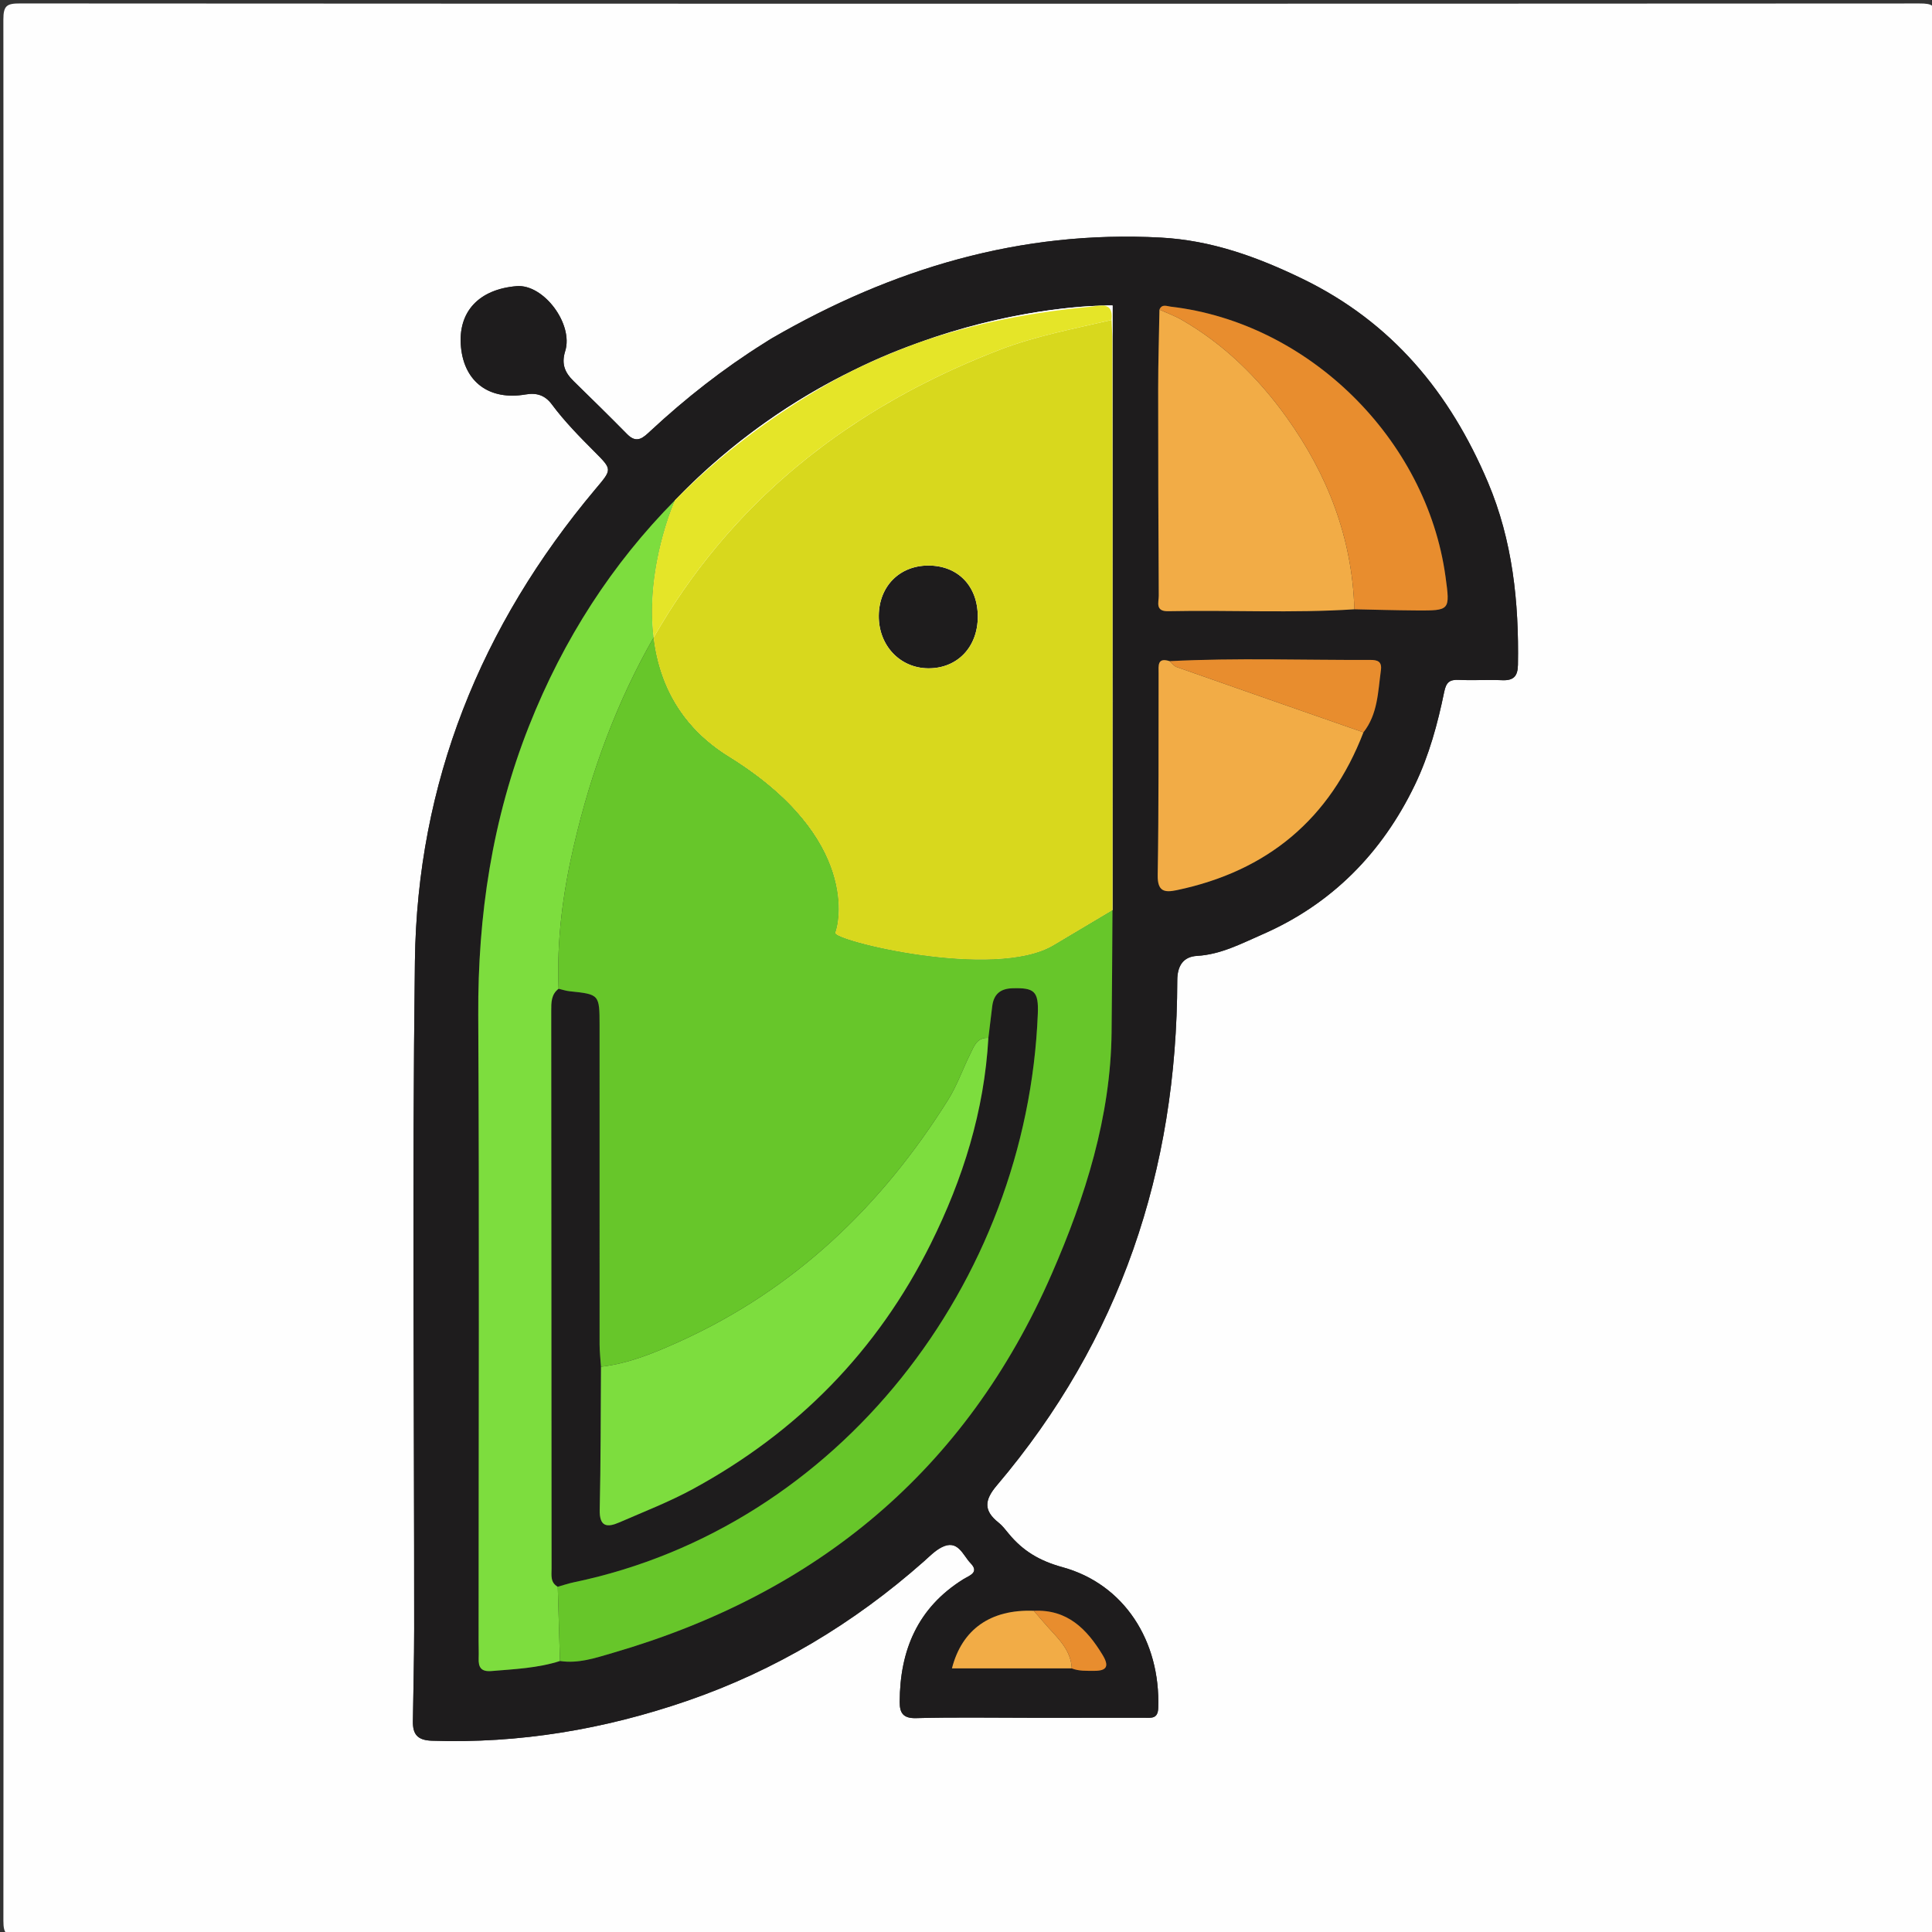 <?xml version="1.0" encoding="utf-8"?>
<!-- Generator: Adobe Illustrator 16.0.0, SVG Export Plug-In . SVG Version: 6.00 Build 0)  -->
<!DOCTYPE svg PUBLIC "-//W3C//DTD SVG 1.1//EN" "http://www.w3.org/Graphics/SVG/1.1/DTD/svg11.dtd">
<svg version="1.1" id="Layer_1" xmlns="http://www.w3.org/2000/svg" xmlns:xlink="http://www.w3.org/1999/xlink" x="0px" y="0px"
	 width="512px" height="512px" viewBox="0 0 512 512" enable-background="new 0 0 512 512" xml:space="preserve">
<rect x="0" y="0" width="512" height="512" fill="#333333" stroke="none"/>
<g>
	<path fill="#FEFEFE" d="M257.014,513c-83.979,0-167.959-0.021-251.938,0.085c-3.261,0.004-4.18-0.434-4.178-4.009
		C1.015,341.117,1.017,173.158,0.893,5.199C0.89,1.455,1.83,0.912,5.299,0.914C173.091,1.013,340.884,1.012,508.676,0.92
		c3.403-0.002,4.439,0.443,4.438,4.254c-0.13,167.959-0.127,335.918-0.013,503.877c0.003,3.526-0.836,4.042-4.149,4.037
		C424.972,512.977,340.992,513,257.014,513z M272.777,455.225c10.164,0,20.33,0.003,30.494-0.002
		c1.809-0.001,3.567,0.366,3.672-2.58c0.619-17.766-9.043-32.849-25.389-37.327c-6.031-1.652-10.49-4.304-14.242-8.88
		c-0.843-1.026-1.668-2.114-2.695-2.933c-3.961-3.146-3.785-5.918-0.463-9.834c32.728-38.576,47.753-83.573,47.833-133.841
		c0.006-3.903,1.598-6.3,5.249-6.509c6.315-0.361,11.83-3.308,17.271-5.678c18.364-8,31.744-21.559,40.445-39.629
		c3.771-7.836,6.041-16.197,7.78-24.669c0.521-2.546,1.435-3.281,3.883-3.166c3.823,0.18,7.667-0.072,11.493,0.084
		c2.997,0.123,4.107-1.037,4.16-4.061c0.289-16.634-1.425-32.987-7.961-48.409c-10.039-23.688-25.363-42.393-49.22-53.944
		c-12.065-5.843-24.119-10.162-37.438-10.882c-37.188-2.012-71.211,8.229-103.104,26.689c-0.718,0.415-1.407,0.881-2.11,1.321
		c-10.753,6.744-20.693,14.544-29.987,23.172c-1.914,1.776-3.623,3.576-6.235,0.927c-4.672-4.738-9.417-9.404-14.181-14.051
		c-2.311-2.255-3.327-4.517-2.249-7.97c2.242-7.175-5.72-17.817-12.889-17.221c-9.791,0.814-15.646,6.624-14.728,16.159
		c0.892,9.262,7.519,14.193,17.129,12.541c2.976-0.512,5.174,0.242,6.942,2.622c3.388,4.56,7.364,8.593,11.363,12.604
		c4.739,4.752,4.589,4.628,0.157,9.907c-30.366,36.172-47.201,77.825-47.803,125.096c-0.751,58.979-0.167,117.974-0.196,176.961
		c-0.004,8.156-0.228,16.313-0.337,24.468c-0.045,3.351,1.161,4.986,4.98,5.117c23.227,0.794,45.734-3.015,67.604-10.532
		c23.396-8.043,44.26-20.553,62.79-36.951c1.492-1.321,2.932-2.819,4.661-3.73c4.414-2.325,5.693,2.051,7.767,4.183
		c2.412,2.479-0.377,3.267-1.962,4.255c-12.037,7.507-16.794,18.778-16.832,32.495c-0.008,2.892,0.871,4.389,4.355,4.295
		C252.777,455.05,262.779,455.225,272.777,455.225z"/>
	<path fill="#1E1C1D" d="M272.777,455.225c-9.998,0-20-0.175-29.991,0.097c-3.484,0.094-4.363-1.403-4.355-4.295
		c0.038-13.717,4.795-24.988,16.832-32.495c1.584-0.988,4.375-1.776,1.963-4.255c-2.075-2.132-3.354-6.508-7.768-4.183
		c-1.729,0.911-3.169,2.409-4.661,3.73c-18.53,16.398-39.394,28.908-62.79,36.951c-21.87,7.519-44.377,11.326-67.604,10.532
		c-3.819-0.131-5.025-1.768-4.98-5.117c0.109-8.155,0.333-16.312,0.337-24.468c0.029-58.986-0.555-117.981,0.196-176.961
		c0.602-47.271,17.438-88.924,47.803-125.096c4.432-5.279,4.582-5.155-0.157-9.907c-4-4.011-7.976-8.044-11.363-12.604
		c-1.768-2.38-3.967-3.134-6.942-2.622c-9.61,1.652-16.237-3.279-17.129-12.541c-0.918-9.535,4.937-15.345,14.728-16.159
		c7.169-0.597,15.131,10.046,12.889,17.221c-1.079,3.453-0.063,5.715,2.249,7.97c4.763,4.646,9.509,9.313,14.181,14.051
		c2.612,2.649,4.321,0.85,6.235-0.927c9.294-8.628,19.234-16.428,29.987-23.172c0.703-0.44,1.393-0.906,2.11-1.321
		c31.892-18.46,65.917-28.701,103.104-26.689c13.319,0.72,25.373,5.039,37.438,10.882c23.855,11.552,39.182,30.257,49.22,53.944
		c6.536,15.422,8.25,31.775,7.962,48.409c-0.054,3.023-1.164,4.184-4.161,4.061c-3.826-0.156-7.67,0.096-11.493-0.084
		c-2.448-0.115-3.361,0.62-3.883,3.166c-1.739,8.472-4.009,16.833-7.78,24.669c-8.701,18.07-22.081,31.629-40.445,39.629
		c-5.441,2.37-10.956,5.316-17.271,5.678c-3.651,0.209-5.243,2.605-5.249,6.509c-0.08,50.267-15.105,95.265-47.834,133.841
		c-3.321,3.916-3.497,6.688,0.464,9.834c1.026,0.817,1.854,1.905,2.694,2.933c3.752,4.576,8.213,7.228,14.242,8.88
		c16.346,4.479,26.01,19.563,25.39,37.327c-0.104,2.946-1.863,2.579-3.673,2.58C293.107,455.228,282.941,455.225,272.777,455.225z
		 M284.029,442.141c1.912,0.76,3.916,0.632,5.912,0.646c3.479,0.027,4.02-1.305,2.246-4.229
		c-4.188-6.901-9.375-12.111-18.224-11.683c-11.493-0.438-19.043,4.936-21.69,15.264
		C262.825,442.141,273.428,442.141,284.029,442.141z M361.324,194.08c3.814-4.841,3.845-10.741,4.629-16.438
		c0.322-2.336-0.854-2.766-2.863-2.757c-17.707,0.074-35.418-0.583-53.12,0.326c-3.349-1.063-2.923,1.233-2.927,3.237
		c-0.034,17.825,0.057,35.652-0.24,53.473c-0.071,4.338,1.779,4.666,5.043,3.982C335.87,230.872,352.476,217.064,361.324,194.08z
		 M307.269,82.051c-0.12,6.976-0.341,13.951-0.344,20.927c-0.009,18.293,0.06,36.586,0.157,54.878
		c0.01,1.732-1.011,4.192,2.489,4.119c16.448-0.345,32.909,0.566,49.351-0.51c5.479,0.107,10.954,0.278,16.433,0.31
		c8.952,0.052,8.952,0.015,7.727-8.938c-5.008-36.535-36.322-67.329-72.818-71.569C309.233,81.147,307.914,80.473,307.269,82.051z
		 M294.581,84.791c0.551-5.132-3.313-3.718-5.713-3.492c-24.714,2.321-48.39,8.285-70.088,20.778
		c-36.584,21.065-63.025,51.002-78.59,90.344c-9.735,24.607-13.587,50.194-13.446,76.632c0.294,55.303,0.089,110.606,0.09,165.909
		c0,1.499,0.071,3,0.017,4.496c-0.088,2.395,0.628,3.615,3.403,3.384c6.112-0.511,12.243-0.765,18.146-2.66
		c4.884,0.745,9.356-0.795,13.973-2.137c54.138-15.741,93.63-48.363,116.359-100.46c8.916-20.435,15.615-41.696,15.85-63.97
		c0.643-61.106,0.209-122.224,0.189-183.337C294.77,88.449,294.646,86.62,294.581,84.791z"/>
	<path fill="#F2AC46" d="M358.922,161.465c-16.44,1.076-32.902,0.165-49.351,0.51c-3.5,0.073-2.479-2.387-2.489-4.119
		c-0.099-18.292-0.166-36.585-0.157-54.878c0.003-6.976,0.224-13.951,0.344-20.927c1.956,0.886,3.999,1.62,5.854,2.684
		c11.271,6.469,20.35,15.413,27.845,25.869C351.836,125.768,358.372,142.593,358.922,161.465z"/>
	<path fill="#F2AC46" d="M361.324,194.08c-8.85,22.984-25.454,36.792-49.479,41.823c-3.264,0.684-5.114,0.355-5.043-3.982
		c0.297-17.82,0.206-35.647,0.24-53.473c0.004-2.004-0.422-4.301,2.928-3.237c0.612,0.532,1.14,1.312,1.851,1.562
		C328.31,182.576,344.819,188.323,361.324,194.08z"/>
	<path fill="#E88D2E" d="M358.922,161.465c-0.55-18.872-7.086-35.697-17.956-50.861c-7.495-10.456-16.574-19.4-27.845-25.869
		c-1.854-1.063-3.896-1.798-5.854-2.684c0.646-1.578,1.966-0.903,2.993-0.784c36.496,4.24,67.812,35.034,72.818,71.569
		c1.227,8.953,1.227,8.99-7.728,8.938C369.876,161.743,364.399,161.572,358.922,161.465z"/>
	<path fill="#E88D2E" d="M361.324,194.08c-16.505-5.757-33.016-11.504-49.504-17.308c-0.711-0.25-1.237-1.029-1.851-1.562
		c17.701-0.909,35.412-0.252,53.119-0.326c2.01-0.009,3.187,0.421,2.863,2.757C365.169,183.339,365.14,189.239,361.324,194.08z"/>
	<path fill="#F2AC46" d="M284.029,442.141c-10.603,0-21.204,0-31.754,0c2.647-10.328,10.198-15.7,21.691-15.264
		c1.284,1.48,2.54,2.987,3.857,4.438C280.688,434.472,283.822,437.464,284.029,442.141z"/>
	<path fill="#E88D2E" d="M284.029,442.141c-0.207-4.677-3.342-7.669-6.206-10.825c-1.317-1.45-2.573-2.957-3.857-4.438
		c8.849-0.43,14.033,4.78,18.222,11.683c1.773,2.924,1.234,4.256-2.246,4.229C287.945,442.771,285.941,442.899,284.029,442.141z"/>
	<path fill="#1E1C1D" d="M147.813,420.508c-2.02-1.124-1.639-3.068-1.64-4.865c-0.027-49.248-0.044-98.496-0.088-147.746
		c-0.002-2.211-0.035-4.352,1.947-5.867c0.971,0.228,1.93,0.561,2.914,0.662c7.88,0.822,7.943,0.811,7.949,9.052
		c0.021,28.161-0.013,56.323,0.003,84.487c0.001,1.988,0.242,3.979,0.371,5.97c-0.09,12.641-0.051,25.284-0.338,37.922
		c-0.103,4.543,1.98,4.73,5.183,3.336c6.517-2.838,13.188-5.42,19.418-8.804c27.758-15.069,48.95-36.602,63.087-64.973
		c8.592-17.242,14.225-35.283,15.311-54.617c0.34-2.805,0.67-5.611,1.021-8.416c0.393-3.125,2.1-4.643,5.326-4.742
		c5.863-0.184,6.992,0.791,6.755,6.783c-2.826,71.246-52.758,135.993-122.916,150.629
		C150.662,419.62,149.247,420.107,147.813,420.508z"/>
	<path fill="#7DDD3E" d="M261.93,275.064c-1.086,19.332-6.718,37.373-15.311,54.617c-14.137,28.37-35.329,49.901-63.087,64.973
		c-6.23,3.383-12.901,5.965-19.418,8.803c-3.203,1.396-5.286,1.207-5.183-3.336c0.287-12.637,0.248-25.281,0.338-37.922
		c7.369-0.848,14.139-3.664,20.785-6.668c30.526-13.797,53.602-35.971,71.227-64.102c2.363-3.772,3.841-8.094,5.837-12.105
		C258.123,277.305,258.891,274.857,261.93,275.064z"/>
	<path fill="#1E1C1D" d="M259.125,163.441c-0.009,8.096-5.476,13.758-13.195,13.67c-7.498-0.085-13.13-6.123-13.044-13.98
		c0.085-7.755,5.467-13.217,13.061-13.257C253.837,149.832,259.134,155.286,259.125,163.441z"/>
</g>
<path fill="#FFFFFF" d="M178.889,132.559c0,0-20.723,46.279,14.277,67.945s29.077,44.667,28.205,46.667s42.129,12.667,57.795,3.333
	c15.666-9.333,15.666-9.333,15.666-9.333V80.951C294.833,80.951,230.278,79.28,178.889,132.559z"/>
<g>
	<path fill="#FCFCFC" d="M243.71,90.721c0.111-0.04,0.221-0.079,0.332-0.119C243.931,90.641,243.821,90.682,243.71,90.721z"/>
	<path fill="#FCFCFC" d="M226.015,98.2c5.534-2.715,10.956-4.999,16.178-6.928C236.702,93.253,231.305,95.548,226.015,98.2z"/>
	<path fill="#FCFCFC" d="M290.885,81.024c0.558-0.023,1.06-0.041,1.504-0.052C291.914,80.929,291.4,80.962,290.885,81.024z"/>
	<path fill="#FCFCFC" d="M179.211,132.231c0.023-0.023,0.045-0.046,0.068-0.069C179.256,132.186,179.234,132.208,179.211,132.231z"
		/>
	<path fill="#7DDD3E" d="M178.886,132.565c-16.575,16.76-29.526,36.673-38.698,59.856c-9.735,24.608-13.587,50.194-13.446,76.632
		c0.294,55.303,0.089,110.606,0.09,165.909c0,1.499,0.072,3,0.017,4.496c-0.088,2.395,0.629,3.615,3.403,3.384
		c6.112-0.511,12.244-0.764,18.146-2.66c-0.195-6.558-0.39-13.114-0.585-19.674c-2.02-1.124-1.639-3.07-1.642-4.866
		c-0.027-49.247-0.044-98.497-0.088-147.745c-0.002-2.211-0.035-4.352,1.947-5.867c-0.525-12.735,1.121-25.259,3.975-37.62
		c4.73-20.483,11.782-38.979,21.202-55.447C170.958,150.393,178.812,132.731,178.886,132.565z"/>
	<path fill="#FFFFFF" d="M178.889,132.559c0,0-0.002,0.005-0.003,0.006c0.109-0.11,0.215-0.224,0.325-0.333
		C179.104,132.342,178.996,132.448,178.889,132.559z"/>
	<path fill="#FFFFFF" d="M242.193,91.272c0.506-0.183,1.009-0.375,1.517-0.552C243.206,90.901,242.701,91.085,242.193,91.272z"/>
	<path fill="#FFFFFF" d="M226.015,98.2c-15.385,7.546-31.62,18.391-46.736,33.962c11.461-11.515,24.644-21.532,39.499-30.085
		C221.166,100.703,223.581,99.42,226.015,98.2z"/>
	<g>
		<path fill="#888888" d="M213.954,121.359c0.495-0.394,0.998-0.78,1.497-1.169C214.951,120.579,214.449,120.965,213.954,121.359z"
			/>
		<path fill="#888888" d="M209.079,125.401c0.537-0.461,1.071-0.924,1.614-1.379C210.149,124.477,209.616,124.939,209.079,125.401z"
			/>
		<path fill="#888888" d="M205.446,128.607c0.56-0.51,1.128-1.013,1.696-1.517C206.575,127.594,206.006,128.097,205.446,128.607z"/>
		<path fill="#888888" d="M223.028,114.611c0.405-0.281,0.818-0.556,1.226-0.835C223.846,114.055,223.434,114.33,223.028,114.611z"
			/>
		<path fill="#888888" d="M227.279,111.759c0.429-0.28,0.856-0.561,1.289-0.838C228.135,111.198,227.708,111.479,227.279,111.759z"
			/>
		<path fill="#888888" d="M200.805,133.015c0.589-0.58,1.176-1.162,1.774-1.734C201.98,131.853,201.394,132.435,200.805,133.015z"/>
		<path fill="#888888" d="M217.907,118.315c0.482-0.361,0.962-0.725,1.449-1.082C218.869,117.59,218.389,117.954,217.907,118.315z"
			/>
		<path fill="#888888" d="M183.338,153.293c0.62-0.851,1.248-1.694,1.883-2.532C184.586,151.599,183.958,152.442,183.338,153.293z"
			/>
		<path fill="#888888" d="M232.661,108.371c0.295-0.178,0.597-0.352,0.894-0.529C233.257,108.02,232.956,108.193,232.661,108.371z"
			/>
		<path fill="#888888" d="M177.118,162.461c0.596-0.942,1.2-1.877,1.812-2.806C178.317,160.584,177.713,161.519,177.118,162.461z"/>
		<path fill="#888888" d="M173.4,168.633c1.104-1.919,2.24-3.811,3.409-5.675C175.64,164.822,174.503,166.714,173.4,168.633z"/>
		<path fill="#888888" d="M193.089,141.159c1.034-1.17,2.087-2.324,3.156-3.465C195.176,138.834,194.124,139.989,193.089,141.159z"
			/>
		<path fill="#888888" d="M197.503,136.354c0.604-0.63,1.216-1.251,1.831-1.873C198.719,135.102,198.106,135.724,197.503,136.354z"
			/>
		<path fill="#888888" d="M190.133,144.586c0.623-0.745,1.254-1.481,1.89-2.214C191.388,143.105,190.756,143.842,190.133,144.586z"
			/>
		<path fill="#888888" d="M185.942,149.822c1.149-1.494,2.323-2.967,3.521-4.419C188.264,146.855,187.091,148.328,185.942,149.822z"
			/>
		<path fill="#888888" d="M179.371,158.996c1.156-1.735,2.341-3.444,3.556-5.128C181.712,155.552,180.527,157.261,179.371,158.996z"
			/>
		<path fill="#888888" d="M258.604,95.242c0.339-0.143,0.678-0.285,1.018-0.426C259.282,94.958,258.943,95.1,258.604,95.242z"/>
		<path fill="#888888" d="M253.592,97.417c0.006-0.003,0.012-0.005,0.018-0.008C253.604,97.412,253.598,97.415,253.592,97.417z"/>
		<path fill="#888888" d="M247.631,100.227c0.351-0.172,0.702-0.344,1.055-0.514C248.333,99.883,247.982,100.055,247.631,100.227z"
			/>
		<path fill="#888888" d="M294.833,133.299v105.008C294.995,203.306,294.908,168.302,294.833,133.299z"/>
		<path fill="#67C62A" d="M221.372,247.17c0.872-2,6.795-25-28.205-46.667c-13.326-8.249-18.57-20.066-19.959-31.539
			c-9.419,16.468-16.471,34.962-21.201,55.445c-2.855,12.361-4.5,24.885-3.975,37.62c0.971,0.226,1.931,0.559,2.914,0.661
			c7.88,0.822,7.943,0.811,7.949,9.052c0.021,28.161-0.014,56.323,0.003,84.487c0.001,1.99,0.242,3.979,0.371,5.97
			c7.368-0.847,14.139-3.664,20.785-6.668c30.526-13.798,53.602-35.972,71.227-64.103c2.363-3.771,3.841-8.092,5.837-12.104
			c1.005-2.021,1.772-4.468,4.812-4.261c0.338-2.805,0.668-5.611,1.021-8.416c0.392-3.125,2.099-4.642,5.326-4.742
			c5.863-0.184,6.992,0.791,6.755,6.783c-2.826,71.246-52.758,135.993-122.916,150.629c-1.454,0.302-2.869,0.79-4.303,1.189
			c0.194,6.56,0.39,13.116,0.585,19.674c4.885,0.745,9.357-0.795,13.973-2.137c54.138-15.741,93.631-48.363,116.359-100.46
			c8.916-20.435,15.617-41.696,15.85-63.97c0.113-10.812,0.185-21.624,0.239-32.437c-0.129,0.077-1.48,0.882-15.652,9.325
			C263.501,259.838,220.5,249.17,221.372,247.17z"/>
		<path fill="#888888" d="M242.849,102.641c0.164-0.086,0.332-0.169,0.496-0.254C243.18,102.472,243.013,102.555,242.849,102.641z"
			/>
		<path fill="#888888" d="M237.187,105.731c0.384-0.217,0.767-0.435,1.153-0.65C237.954,105.296,237.571,105.514,237.187,105.731z"
			/>
		<path fill="#FFFFFF" d="M185.221,150.761c0.238-0.314,0.48-0.626,0.721-0.939C185.701,150.135,185.459,150.447,185.221,150.761z"
			/>
		<path fill="#FFFFFF" d="M182.927,153.868c0.138-0.191,0.273-0.384,0.412-0.575C183.2,153.483,183.064,153.677,182.927,153.868z"/>
		<path fill="#FFFFFF" d="M228.567,110.921c1.349-0.863,2.711-1.715,4.093-2.55C231.279,109.206,229.916,110.058,228.567,110.921z"
			/>
		<path fill="#FFFFFF" d="M294.581,84.791c0.065,1.829,0.188,3.658,0.188,5.487c0.005,14.34,0.032,28.681,0.063,43.021V80.951
			c0,0-0.86-0.021-2.444,0.021c1.425,0.128,2.498,0.95,2.19,3.819c-10.007,2.349-20.11,4.215-29.782,7.946
			c-1.747,0.674-3.467,1.372-5.175,2.08c1.708-0.708,3.43-1.404,5.177-2.078C274.471,89.006,284.574,87.14,294.581,84.791z"/>
		<path fill="#FFFFFF" d="M189.462,145.403c0.224-0.271,0.445-0.546,0.671-0.817C189.907,144.857,189.687,145.132,189.462,145.403z"
			/>
		<path fill="#FFFFFF" d="M173.207,168.962c0,0.001,0,0.002,0,0.003c0.063-0.111,0.128-0.221,0.192-0.332
			C173.336,168.744,173.271,168.852,173.207,168.962z"/>
		<path fill="#FFFFFF" d="M294.833,238.307c-0.005,0.957-0.009,1.915-0.014,2.872c0.014-0.008,0.014-0.008,0.014-0.008V238.307z"/>
		<path fill="#FFFFFF" d="M192.023,142.372c0.353-0.407,0.709-0.811,1.066-1.213C192.732,141.562,192.376,141.965,192.023,142.372z"
			/>
		<path fill="#FFFFFF" d="M176.809,162.958c0.104-0.166,0.205-0.332,0.309-0.497C177.014,162.626,176.912,162.793,176.809,162.958z"
			/>
		<path fill="#FFFFFF" d="M178.93,159.656c0.146-0.221,0.294-0.439,0.441-0.66C179.224,159.216,179.076,159.435,178.93,159.656z"/>
		<path fill="#1E1C1D" d="M245.946,149.874c-7.594,0.04-12.976,5.502-13.061,13.257c-0.086,7.857,5.547,13.896,13.044,13.98
			c7.72,0.088,13.187-5.574,13.196-13.67C259.134,155.286,253.837,149.832,245.946,149.874z"/>
		<path fill="#FFFFFF" d="M210.693,124.021c1.073-0.899,2.16-1.787,3.261-2.663C212.854,122.235,211.767,123.122,210.693,124.021z"
			/>
		<path fill="#FFFFFF" d="M219.356,117.233c1.209-0.887,2.433-1.762,3.672-2.622C221.789,115.472,220.565,116.347,219.356,117.233z"
			/>
		<path fill="#FFFFFF" d="M233.555,107.842c1.198-0.714,2.409-1.417,3.632-2.111C235.964,106.425,234.752,107.128,233.555,107.842z"
			/>
		<path fill="#FFFFFF" d="M207.143,127.09c0.641-0.567,1.286-1.131,1.937-1.689C208.429,125.96,207.783,126.522,207.143,127.09z"/>
		<path fill="#FFFFFF" d="M215.451,120.19c0.812-0.631,1.629-1.256,2.456-1.875C217.081,118.934,216.263,119.559,215.451,120.19z"/>
		<path fill="#FFFFFF" d="M243.345,102.386c1.412-0.734,2.843-1.453,4.287-2.159C246.188,100.934,244.757,101.652,243.345,102.386z"
			/>
		<path fill="#FFFFFF" d="M224.254,113.776c0.999-0.681,2.006-1.354,3.024-2.018C226.261,112.423,225.253,113.096,224.254,113.776z"
			/>
		<path fill="#FFFFFF" d="M248.686,99.713c1.618-0.78,3.249-1.549,4.906-2.295C251.935,98.164,250.303,98.933,248.686,99.713z"/>
		<path fill="#FFFFFF" d="M199.333,134.481c0.487-0.492,0.978-0.98,1.471-1.466C200.312,133.501,199.82,133.99,199.333,134.481z"/>
		<path fill="#FFFFFF" d="M202.579,131.281c0.943-0.902,1.9-1.793,2.868-2.674C204.479,129.489,203.522,130.379,202.579,131.281z"/>
		<path fill="#FFFFFF" d="M196.245,137.694c0.419-0.447,0.834-0.897,1.258-1.34C197.079,136.796,196.664,137.247,196.245,137.694z"
			/>
		<path fill="#FFFFFF" d="M253.609,97.41c1.644-0.741,3.313-1.46,4.995-2.167C256.922,95.95,255.253,96.669,253.609,97.41z"/>
		<path fill="#FFFFFF" d="M238.34,105.081c1.486-0.828,2.985-1.644,4.508-2.44C241.326,103.437,239.826,104.253,238.34,105.081z"/>
		<path fill="#D8D81D" d="M294.833,133.299c-0.031-14.34-0.059-28.681-0.063-43.021c0-1.829-0.123-3.658-0.188-5.487
			c-10.007,2.349-20.11,4.215-29.782,7.947c-1.747,0.674-3.469,1.37-5.177,2.078c-0.34,0.141-0.679,0.283-1.018,0.426
			c-1.683,0.708-3.352,1.427-4.995,2.167c-0.006,0.002-0.012,0.005-0.018,0.008c-1.657,0.747-3.288,1.515-4.906,2.295
			c-0.353,0.17-0.704,0.342-1.055,0.514c-1.444,0.707-2.875,1.425-4.287,2.159c-0.165,0.085-0.332,0.168-0.496,0.254
			c-1.523,0.796-3.022,1.612-4.508,2.44c-0.386,0.215-0.77,0.433-1.153,0.65c-1.223,0.693-2.434,1.396-3.632,2.111
			c-0.297,0.177-0.599,0.351-0.894,0.529c-1.382,0.835-2.745,1.687-4.093,2.55c-0.432,0.277-0.86,0.558-1.289,0.838
			c-1.018,0.664-2.026,1.337-3.024,2.018c-0.408,0.279-0.821,0.554-1.226,0.835c-1.24,0.86-2.463,1.735-3.672,2.622
			c-0.487,0.357-0.967,0.72-1.449,1.082c-0.826,0.619-1.644,1.244-2.456,1.875c-0.5,0.389-1.002,0.775-1.497,1.169
			c-1.101,0.876-2.188,1.764-3.261,2.663c-0.543,0.455-1.078,0.918-1.614,1.379c-0.65,0.559-1.296,1.122-1.937,1.689
			c-0.568,0.503-1.137,1.006-1.696,1.517c-0.968,0.881-1.924,1.772-2.868,2.674c-0.598,0.572-1.185,1.154-1.774,1.734
			c-0.493,0.486-0.984,0.975-1.471,1.466c-0.614,0.621-1.227,1.243-1.831,1.873c-0.424,0.442-0.839,0.893-1.258,1.34
			c-1.068,1.141-2.122,2.295-3.156,3.465c-0.357,0.403-0.713,0.807-1.066,1.213c-0.636,0.733-1.268,1.47-1.89,2.214
			c-0.226,0.271-0.447,0.545-0.671,0.817c-1.198,1.452-2.372,2.925-3.521,4.419c-0.241,0.313-0.482,0.625-0.721,0.939
			c-0.635,0.838-1.263,1.681-1.883,2.532c-0.139,0.19-0.274,0.384-0.412,0.575c-1.215,1.684-2.4,3.394-3.556,5.128
			c-0.146,0.22-0.295,0.438-0.441,0.66c-0.612,0.928-1.216,1.863-1.812,2.806c-0.104,0.165-0.206,0.332-0.309,0.497
			c-1.169,1.864-2.305,3.755-3.409,5.675c-0.064,0.111-0.129,0.221-0.192,0.332c1.389,11.472,6.633,23.29,19.959,31.539
			c35,21.667,29.077,44.667,28.205,46.667s42.129,12.667,57.795,3.333c14.172-8.443,15.523-9.249,15.652-9.325
			c0.005-0.957,0.009-1.915,0.014-2.872V133.299z M245.929,177.111c-7.497-0.084-13.13-6.123-13.044-13.98
			c0.085-7.755,5.467-13.217,13.061-13.257c7.891-0.042,13.188,5.412,13.179,13.567
			C259.116,171.537,253.649,177.199,245.929,177.111z"/>
	</g>
	<path fill="#FFFFFF" d="M290.885,81.024c-7.586,0.321-25.38,1.926-46.843,9.578c14.385-4.987,29.402-7.854,44.824-9.303
		C289.477,81.241,290.182,81.108,290.885,81.024z"/>
	<path fill="#E5E528" d="M264.797,92.737c9.672-3.731,19.775-5.597,29.782-7.946c0.308-2.87-0.766-3.691-2.19-3.819
		c-0.444,0.012-0.946,0.029-1.504,0.052c-0.703,0.084-1.408,0.217-2.019,0.275c-15.422,1.449-30.439,4.316-44.824,9.303
		c-0.111,0.04-0.221,0.079-0.332,0.119c-0.508,0.177-1.011,0.369-1.517,0.552c-5.222,1.929-10.644,4.213-16.178,6.928
		c-2.434,1.22-4.85,2.502-7.237,3.877c-14.855,8.554-28.038,18.57-39.499,30.085c-0.022,0.023-0.045,0.045-0.068,0.069
		c-0.109,0.11-0.215,0.223-0.325,0.333c-0.074,0.167-7.928,17.828-5.679,36.397C192.995,134.367,223.282,108.756,264.797,92.737z"/>
</g>
</svg>
